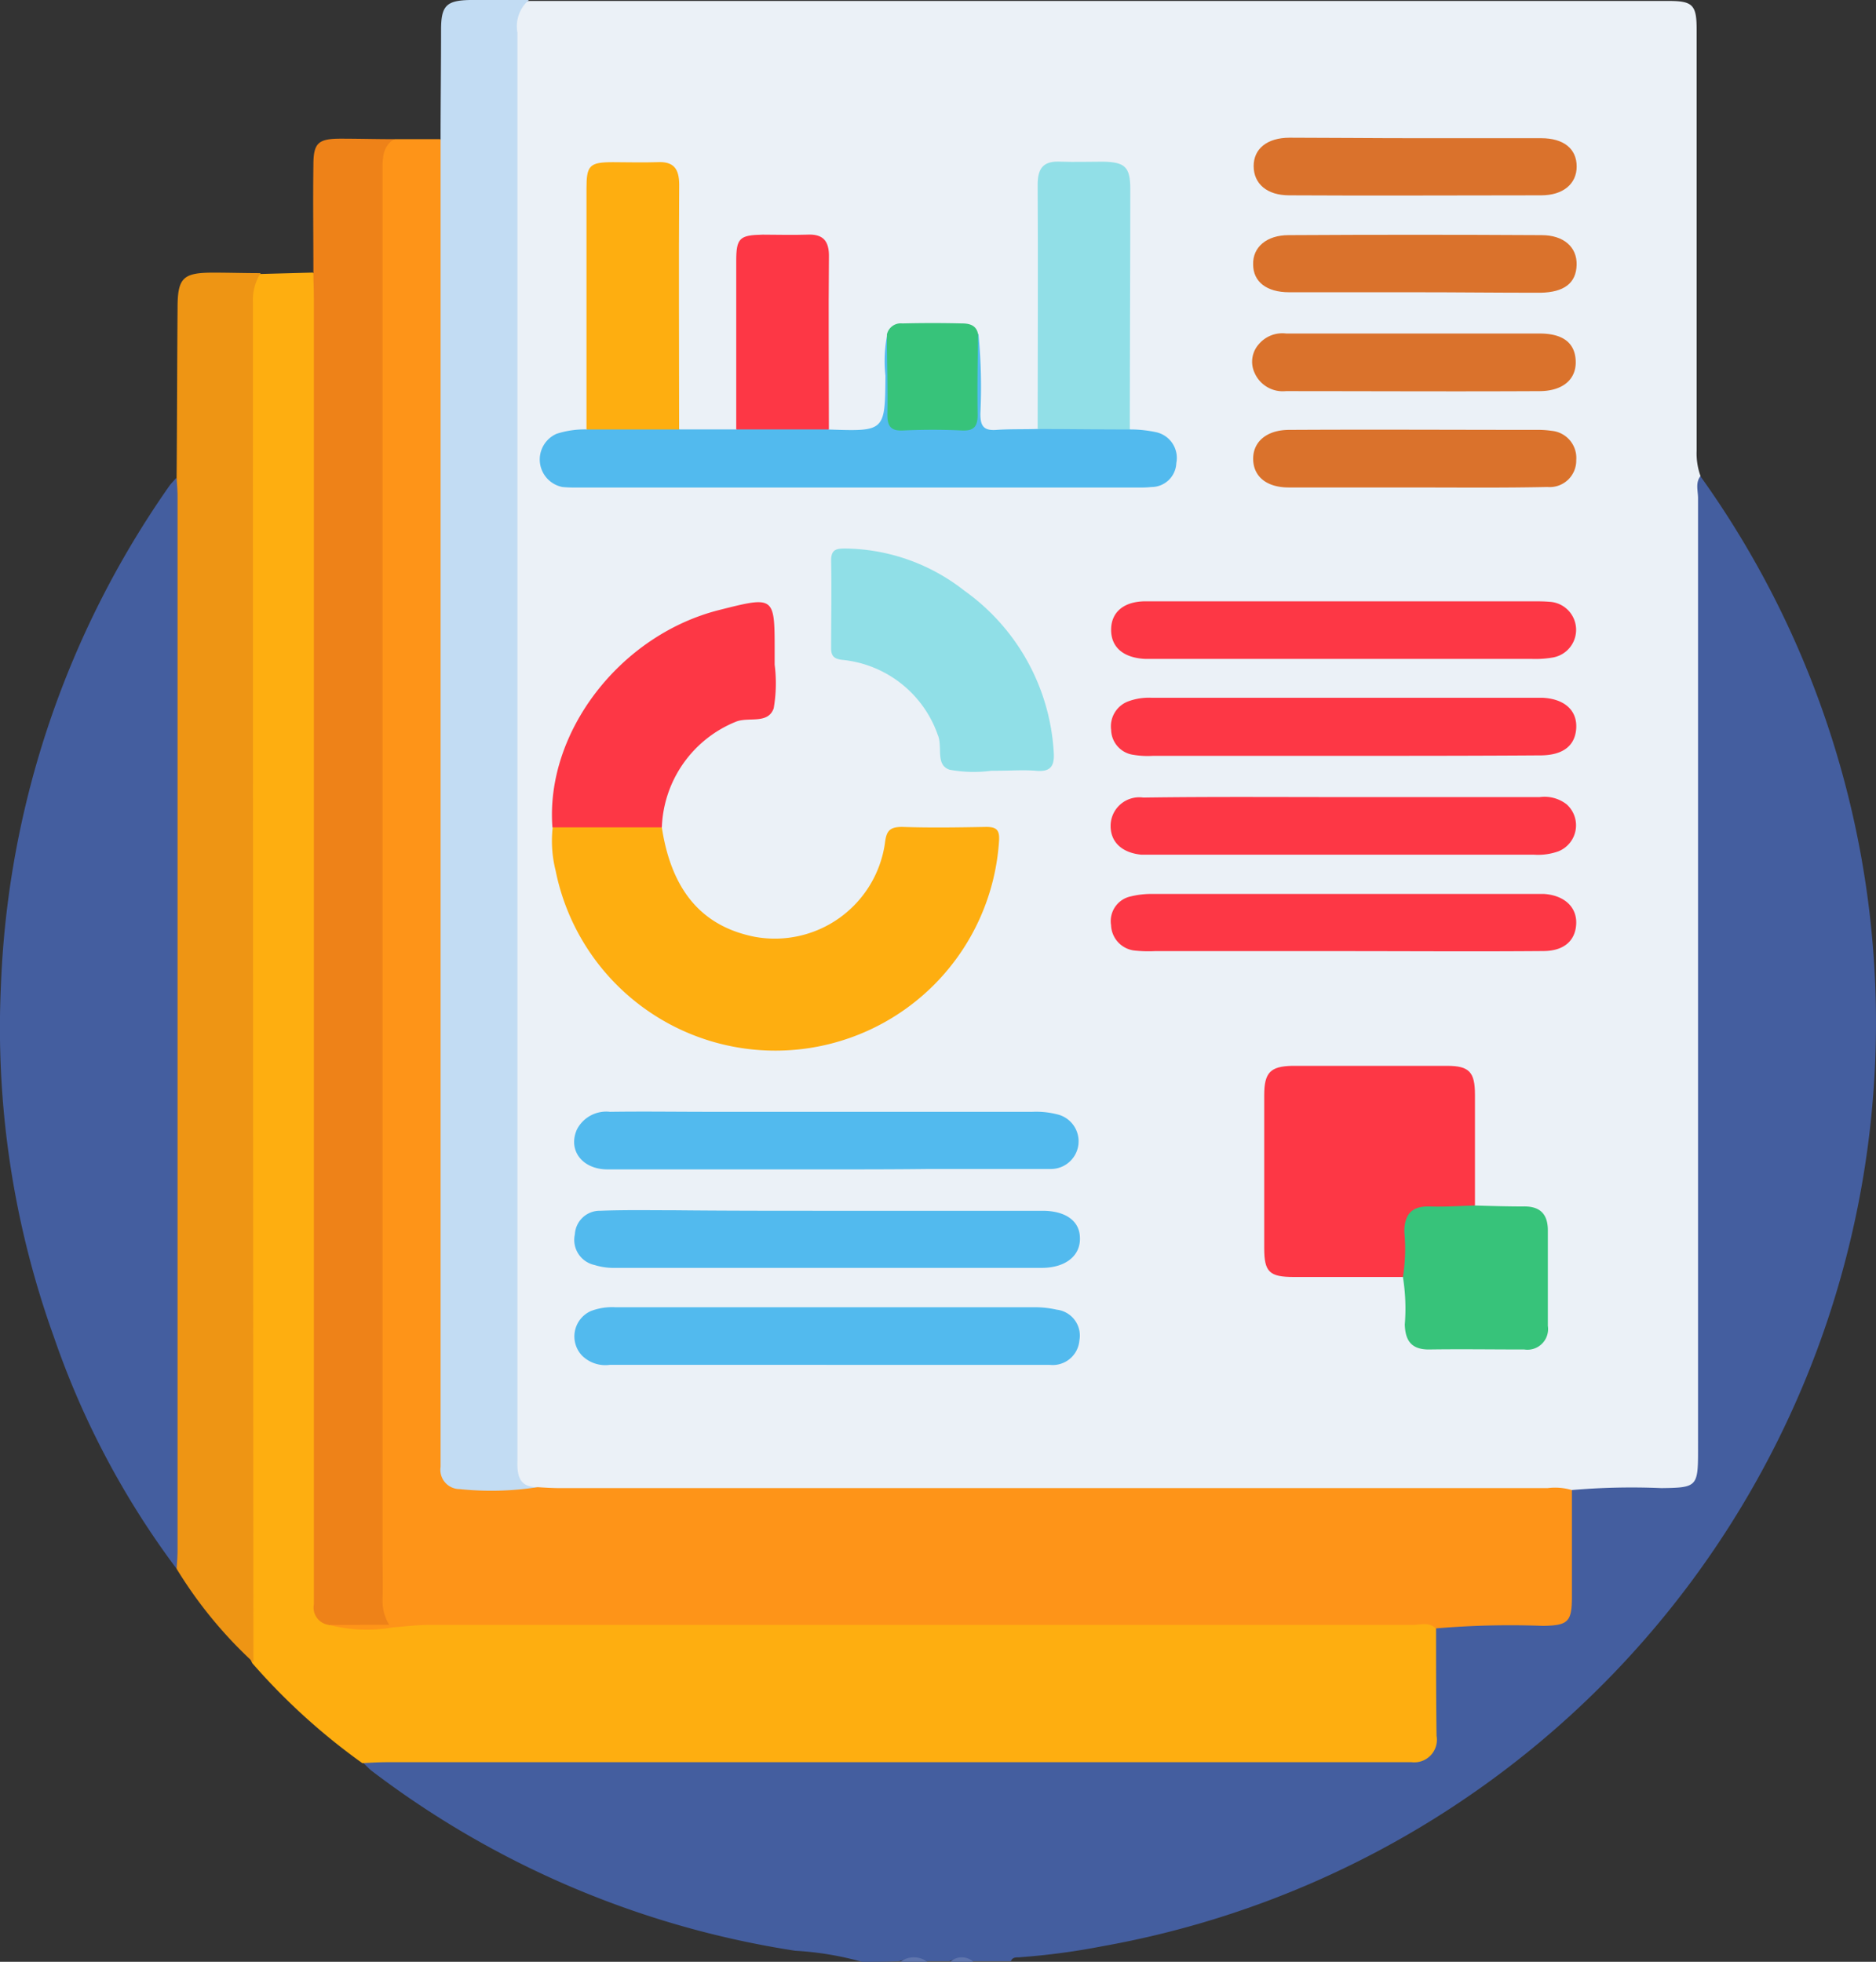 <svg xmlns="http://www.w3.org/2000/svg" width="76.219" height="79.717" viewBox="0 0 76.219 79.717">
  <rect x="0" y="0" width="76.219" height="79.717" fill="#333333" stroke="none"/>
  <g id="report" transform="translate(-24.507 -18.2)">
    <path id="Trazado_228273" data-name="Trazado 228273" d="M120.38,177.773a12.7,12.7,0,0,0-2.711-.449,37.881,37.881,0,0,1-17.238-7.332c-.117-.1-.215-.214-.331-.312.41-.37.936-.253,1.4-.253H141.85c1.463,0,1.6-.156,1.619-1.6a16.83,16.83,0,0,1,.137-3.569,1.129,1.129,0,0,1,1.092-.429c1.053-.02,2.106,0,3.179-.02.9-.019,1.034-.156,1.053-1.034.02-1.053,0-2.106,0-3.179a1.979,1.979,0,0,1,.176-1.053,1.38,1.38,0,0,1,1.151-.332c.955-.02,1.911,0,2.886,0,.6,0,.917-.273.9-.9v-38.26a10.208,10.208,0,0,1,.02-1.092c.039-.234,0-.546.371-.565a38.121,38.121,0,0,1-24.3,59.749,28.345,28.345,0,0,1-3.393.449c-.117,0-.253,0-.312.156h-1.56a1.121,1.121,0,0,0-.936,0h-.936a1.507,1.507,0,0,0-1.092,0C121.414,177.773,120.907,177.773,120.38,177.773Z" transform="translate(-60.852 -79.856)" fill="#445e9f"/>
    <path id="Trazado_228274" data-name="Trazado 228274" d="M212.1,426.245a.907.907,0,0,1,1.092,0Z" transform="translate(-151.012 -328.328)" fill="#5f75ad"/>
    <path id="Trazado_228275" data-name="Trazado 228275" d="M222.5,426.245a.69.69,0,0,1,.936,0Z" transform="translate(-159.384 -328.328)" fill="#5f75ad"/>
    <path id="Trazado_228276" data-name="Trazado 228276" d="M179.322,37.705c-.215.273-.1.6-.1.9V77.33c0,1.443-.059,1.482-1.482,1.5a28.463,28.463,0,0,0-3.647.078,2.9,2.9,0,0,1-.995.117H132.657c-.215,0-.409,0-.624-.02a1.069,1.069,0,0,1-1.014-1.17c-.02-.312-.02-.624-.02-.936V20.331c0-.332,0-.683.02-1.014a.9.9,0,0,1,.682-.917h46.352c.956,0,1.112.176,1.112,1.151V36.672A2.723,2.723,0,0,0,179.322,37.705Z" transform="translate(-85.726 -0.161)" fill="#ebf1f7"/>
    <path id="Trazado_228277" data-name="Trazado 228277" d="M101.483,101.976c.312.02.624.039.936.039h40.093a2.436,2.436,0,0,1,.995.078v4.329c0,1.034-.156,1.17-1.17,1.19a35.653,35.653,0,0,0-4.329.1,2.476,2.476,0,0,1-.995.1H97.407c-1.17,0-2.321.253-3.491.156-.331-.039-.761.078-.917-.39a1.718,1.718,0,0,1,1.268-.254c.527.02.722-.137.722-.7-.039-13.065-.02-26.13-.02-39.215V48.741c0-.6-.136-1.307.7-1.541h1.853c.371.351.273.819.273,1.248v51.5c0,1.872.039,1.95,1.911,1.911A9.051,9.051,0,0,0,101.483,101.976Z" transform="translate(-55.136 -23.345)" fill="#fe9418"/>
    <path id="Trazado_228278" data-name="Trazado 228278" d="M79.113,129.952a6.134,6.134,0,0,0,2.594.1c.488-.039.975-.1,1.463-.1h39.956c.312,0,.683-.137.956.156,0,1.443,0,2.906.02,4.349a.918.918,0,0,1-1.014,1.073H81.472c-.332,0-.663.02-1.014.039a25.921,25.921,0,0,1-4.466-4.056,2.519,2.519,0,0,1-.254-1.5V76.716c0-.6-.156-1.287.546-1.658L78.45,75c.371.39.273.878.273,1.326V128.08A3.9,3.9,0,0,0,79.113,129.952Z" transform="translate(-41.23 -45.724)" fill="#feae10"/>
    <path id="Trazado_228279" data-name="Trazado 228279" d="M31.682,162.124a34.254,34.254,0,0,1-4.992-9.438,37.066,37.066,0,0,1-2.145-14.274,37.832,37.832,0,0,1,6.864-20.319c.078-.1.176-.195.254-.292a2.025,2.025,0,0,1,.254,1.424v41.653A1.676,1.676,0,0,1,31.682,162.124Z" transform="translate(0 -80.178)" fill="#445e9f"/>
    <path id="Trazado_228280" data-name="Trazado 228280" d="M120.235,78.631a12.247,12.247,0,0,1-3.159.078.783.783,0,0,1-.78-.9V23.836c0-1.482.02-2.945.02-4.427,0-.975.214-1.19,1.17-1.209h2.4a1.413,1.413,0,0,0-.468,1.326V77.559C119.4,78.2,119.514,78.631,120.235,78.631Z" transform="translate(-73.889)" fill="#c2dcf3"/>
    <path id="Trazado_228281" data-name="Trazado 228281" d="M61.3,127.67c.02-.253.039-.527.039-.78V84.126c0-.253-.02-.527-.039-.78.02-2.3.02-4.6.039-6.9,0-1.229.215-1.443,1.443-1.443.644,0,1.287.02,1.931.02a2.031,2.031,0,0,0-.312,1.17q0,27.642.02,55.283A17.737,17.737,0,0,1,61.3,127.67Z" transform="translate(-29.618 -45.724)" fill="#ee9514"/>
    <path id="Trazado_228282" data-name="Trazado 228282" d="M90.408,107.492a.71.71,0,0,1-.624-.839V53.613c0-.371-.019-.722-.019-1.092,0-1.443-.02-2.906,0-4.349,0-.9.195-1.073,1.112-1.073.722,0,1.443.02,2.165.02-.488.312-.468.819-.468,1.307v56.1c0,.644.02,1.307,0,1.95a1.848,1.848,0,0,0,.273,1.014Z" transform="translate(-52.525 -23.264)" fill="#ee8218"/>
    <path id="Trazado_228283" data-name="Trazado 228283" d="M143.94,189.574c.39,2.555,1.619,4.017,3.764,4.446a4.52,4.52,0,0,0,5.3-3.8c.059-.488.176-.663.7-.663,1.131.039,2.282.02,3.413,0,.39,0,.546.1.526.527a9.106,9.106,0,0,1-18.018,1.248,4.936,4.936,0,0,1-.117-1.775.991.991,0,0,1,.722-.214c.995-.02,2.009-.02,3,0A1.088,1.088,0,0,1,143.94,189.574Z" transform="translate(-92.544 -137.755)" fill="#feae10"/>
    <path id="Trazado_228284" data-name="Trazado 228284" d="M293.536,248.88h-4.427c-.995,0-1.209-.2-1.209-1.17V241.49c0-.917.253-1.17,1.131-1.19h6.3c.9,0,1.131.254,1.131,1.17v4.5c-.332.429-.8.273-1.209.293-1.307.039-1.345.078-1.384,1.345C293.867,248.061,294.062,248.568,293.536,248.88Z" transform="translate(-212.03 -178.79)" fill="#fd3745"/>
    <path id="Trazado_228285" data-name="Trazado 228285" d="M148.7,91.681c2.282.078,2.282.078,2.3-2.184a5.517,5.517,0,0,1,.078-1.7c.351.215.273.585.292.917.02.663.02,1.346,0,2.028,0,.488.2.722.7.7.566-.019,1.131-.019,1.716,0,.507,0,.7-.234.7-.7,0-.683-.02-1.346,0-2.028.02-.331-.059-.683.292-.917a22.37,22.37,0,0,1,.078,3.237c0,.488.117.7.644.663.565-.039,1.131-.02,1.7-.039a6.137,6.137,0,0,1,3.744.02,5.018,5.018,0,0,1,1.073.117,1.069,1.069,0,0,1,.8,1.248,1.012,1.012,0,0,1-1.014.975,3.756,3.756,0,0,1-.468.02H138.424a5.107,5.107,0,0,1-.546-.02,1.139,1.139,0,0,1-.234-2.165,3.749,3.749,0,0,1,1.229-.176,1.4,1.4,0,0,1,1.111-.234c.878.059,1.814-.234,2.652.234h2.321a1.138,1.138,0,0,1,.956-.234C146.829,91.505,147.8,91.213,148.7,91.681Z" transform="translate(-90.518 -56.028)" fill="#52baee"/>
    <path id="Trazado_228286" data-name="Trazado 228286" d="M204.447,141.529h-.234a5.459,5.459,0,0,1-1.7-.039c-.6-.195-.273-.936-.488-1.424a4.583,4.583,0,0,0-3.881-3.042c-.332-.039-.449-.156-.449-.468,0-1.19.02-2.379,0-3.588,0-.468.273-.468.6-.468a7.972,7.972,0,0,1,4.817,1.716,8.67,8.67,0,0,1,3.627,6.572c.039.585-.156.8-.741.741C205.481,141.49,204.974,141.529,204.447,141.529Z" transform="translate(-139.42 -92.011)" fill="#90dfe7"/>
    <path id="Trazado_228287" data-name="Trazado 228287" d="M143.966,152.834H139.52c-.292-3.861,2.75-7.82,6.786-8.834,2.243-.566,2.243-.566,2.243,1.677v.546a5.955,5.955,0,0,1-.039,1.775c-.234.663-1.034.332-1.541.546A4.813,4.813,0,0,0,143.966,152.834Z" transform="translate(-92.569 -101.015)" fill="#fd3745"/>
    <path id="Trazado_228288" data-name="Trazado 228288" d="M154.34,252.2h-8.853c-1.034,0-1.619-.78-1.248-1.619a1.34,1.34,0,0,1,1.346-.721c1.346-.02,2.691,0,4.037,0h13.124a3.448,3.448,0,0,1,.995.1,1.125,1.125,0,0,1-.273,2.223h-4.895C157.187,252.2,155.763,252.2,154.34,252.2Z" transform="translate(-96.294 -186.482)" fill="#52baee"/>
    <path id="Trazado_228289" data-name="Trazado 228289" d="M154.462,270.4h8.775c.936,0,1.5.41,1.521,1.072.039.741-.566,1.248-1.56,1.248H145.8a2.574,2.574,0,0,1-.761-.117,1.044,1.044,0,0,1-.8-1.248,1.012,1.012,0,0,1,1.034-.956c1.014-.039,2.028-.02,3.023-.02C150.367,270.4,152.414,270.4,154.462,270.4Z" transform="translate(-96.376 -203)" fill="#52baee"/>
    <path id="Trazado_228290" data-name="Trazado 228290" d="M154.419,292.94h-8.775a1.346,1.346,0,0,1-1.131-.37,1.13,1.13,0,0,1,.351-1.814,2.424,2.424,0,0,1,.995-.156h17.1a4.1,4.1,0,0,1,.839.1,1.059,1.059,0,0,1,.917,1.248,1.087,1.087,0,0,1-1.19.995h-9.107Z" transform="translate(-96.354 -219.281)" fill="#52baee"/>
    <path id="Trazado_228291" data-name="Trazado 228291" d="M265.416,143.5h7.7c.234,0,.468,0,.7.02a1.141,1.141,0,0,1,.136,2.262,4.046,4.046,0,0,1-.838.059H257.4c-.916-.039-1.423-.488-1.4-1.229.02-.683.527-1.112,1.4-1.112Z" transform="translate(-186.349 -100.866)" fill="#fd3745"/>
    <path id="Trazado_228292" data-name="Trazado 228292" d="M265.394,184.28h7.937a1.464,1.464,0,0,1,1.092.292,1.14,1.14,0,0,1-.332,1.911,2.462,2.462,0,0,1-.995.137H257.146c-.8-.078-1.268-.527-1.248-1.209a1.164,1.164,0,0,1,1.326-1.112C259.954,184.26,262.664,184.28,265.394,184.28Z" transform="translate(-186.268 -133.69)" fill="#fd3745"/>
    <path id="Trazado_228293" data-name="Trazado 228293" d="M265.367,165.96h-7.7a3.491,3.491,0,0,1-.78-.039,1.047,1.047,0,0,1-.917-1.014,1.084,1.084,0,0,1,.721-1.17,2.435,2.435,0,0,1,.917-.137h15.873c.9.039,1.423.507,1.385,1.229-.039.7-.507,1.092-1.4,1.112C270.749,165.96,268.058,165.96,265.367,165.96Z" transform="translate(-186.319 -117.047)" fill="#fd3745"/>
    <path id="Trazado_228294" data-name="Trazado 228294" d="M265.369,206.82h-7.625a5.21,5.21,0,0,1-.78-.02,1.075,1.075,0,0,1-.995-1.034,1.026,1.026,0,0,1,.8-1.17,3.571,3.571,0,0,1,.917-.1h15.873c.839.058,1.345.546,1.307,1.229s-.507,1.092-1.346,1.092C270.809,206.84,268.079,206.82,265.369,206.82Z" transform="translate(-186.321 -149.971)" fill="#fd3745"/>
    <path id="Trazado_228295" data-name="Trazado 228295" d="M150.464,62.847H146.7V53.058c0-.936.117-1.073,1.073-1.073.6,0,1.19.02,1.794,0,.663-.039.9.254.9.917C150.444,56.217,150.464,59.532,150.464,62.847Z" transform="translate(-98.365 -27.195)" fill="#feae10"/>
    <path id="Trazado_228296" data-name="Trazado 228296" d="M244.444,62.765c-1.248,0-2.5-.02-3.744-.02,0-3.315.019-6.63,0-9.926,0-.722.273-.975.956-.936.565.02,1.131,0,1.716,0,.878.02,1.092.215,1.092,1.112C244.464,56.252,244.444,59.509,244.444,62.765Z" transform="translate(-174.035 -27.113)" fill="#91dfe7"/>
    <path id="Trazado_228297" data-name="Trazado 228297" d="M316.8,272.306a7.219,7.219,0,0,0,.058-1.833c0-.7.292-1.053,1.014-1.034.624.02,1.229-.02,1.853-.039.643.02,1.287.039,1.95.039.682-.02,1.014.293,1.014.975v3.881a.839.839,0,0,1-.956.956c-1.287,0-2.594-.02-3.881,0-.7,0-.956-.351-.975-1.014A8.012,8.012,0,0,0,316.8,272.306Z" transform="translate(-235.295 -202.215)" fill="#37c37a"/>
    <path id="Trazado_228298" data-name="Trazado 228298" d="M292.252,46.919h5.129c.917,0,1.443.429,1.443,1.151,0,.7-.546,1.17-1.443,1.17-3.413,0-6.825.02-10.238,0-.9,0-1.443-.468-1.443-1.19,0-.7.546-1.151,1.463-1.151C288.84,46.9,290.536,46.919,292.252,46.919Z" transform="translate(-210.259 -23.103)" fill="#da722c"/>
    <path id="Trazado_228299" data-name="Trazado 228299" d="M181.664,75H177.9V68.158c0-.936.136-1.053,1.072-1.073.6,0,1.19.02,1.794,0,.663-.039.917.254.9.917C181.644,70.342,181.664,72.682,181.664,75Z" transform="translate(-123.481 -39.35)" fill="#fd3745"/>
    <path id="Trazado_228300" data-name="Trazado 228300" d="M292.01,87.7h5.051c.955,0,1.443.39,1.463,1.131.02.722-.507,1.19-1.424,1.209-3.452.019-6.9,0-10.355,0a1.249,1.249,0,0,1-1.268-.741,1.072,1.072,0,0,1,.175-1.17,1.253,1.253,0,0,1,1.112-.429Z" transform="translate(-209.998 -55.947)" fill="#da722c"/>
    <path id="Trazado_228301" data-name="Trazado 228301" d="M292.189,69.46H287.06c-.917,0-1.463-.429-1.463-1.131-.02-.7.546-1.19,1.443-1.19,3.432-.02,6.845-.02,10.277,0,.9,0,1.443.487,1.423,1.209-.02.741-.507,1.112-1.462,1.131C295.563,69.48,293.886,69.46,292.189,69.46Z" transform="translate(-210.177 -39.384)" fill="#da722c"/>
    <path id="Trazado_228302" data-name="Trazado 228302" d="M292.172,110.1h-5.129c-.9,0-1.443-.449-1.443-1.17,0-.7.565-1.17,1.463-1.17,3.393-.02,6.786,0,10.2,0a3.786,3.786,0,0,1,.468.039,1.105,1.105,0,0,1,.995,1.19,1.077,1.077,0,0,1-1.17,1.092c-1.794.039-3.588.02-5.382.02Z" transform="translate(-210.179 -72.092)" fill="#da722c"/>
    <path id="Trazado_228303" data-name="Trazado 228303" d="M213.005,85.988c-.02,1.092-.039,2.184-.02,3.257,0,.468-.137.663-.624.644-.8-.039-1.6-.039-2.418,0-.488.02-.624-.175-.624-.644.02-1.092-.02-2.184-.02-3.257a.573.573,0,0,1,.624-.449c.819-.02,1.638-.02,2.438,0C212.693,85.54,212.947,85.637,213.005,85.988Z" transform="translate(-148.758 -54.196)" fill="#37c37a"/>
  </g>
</svg>
